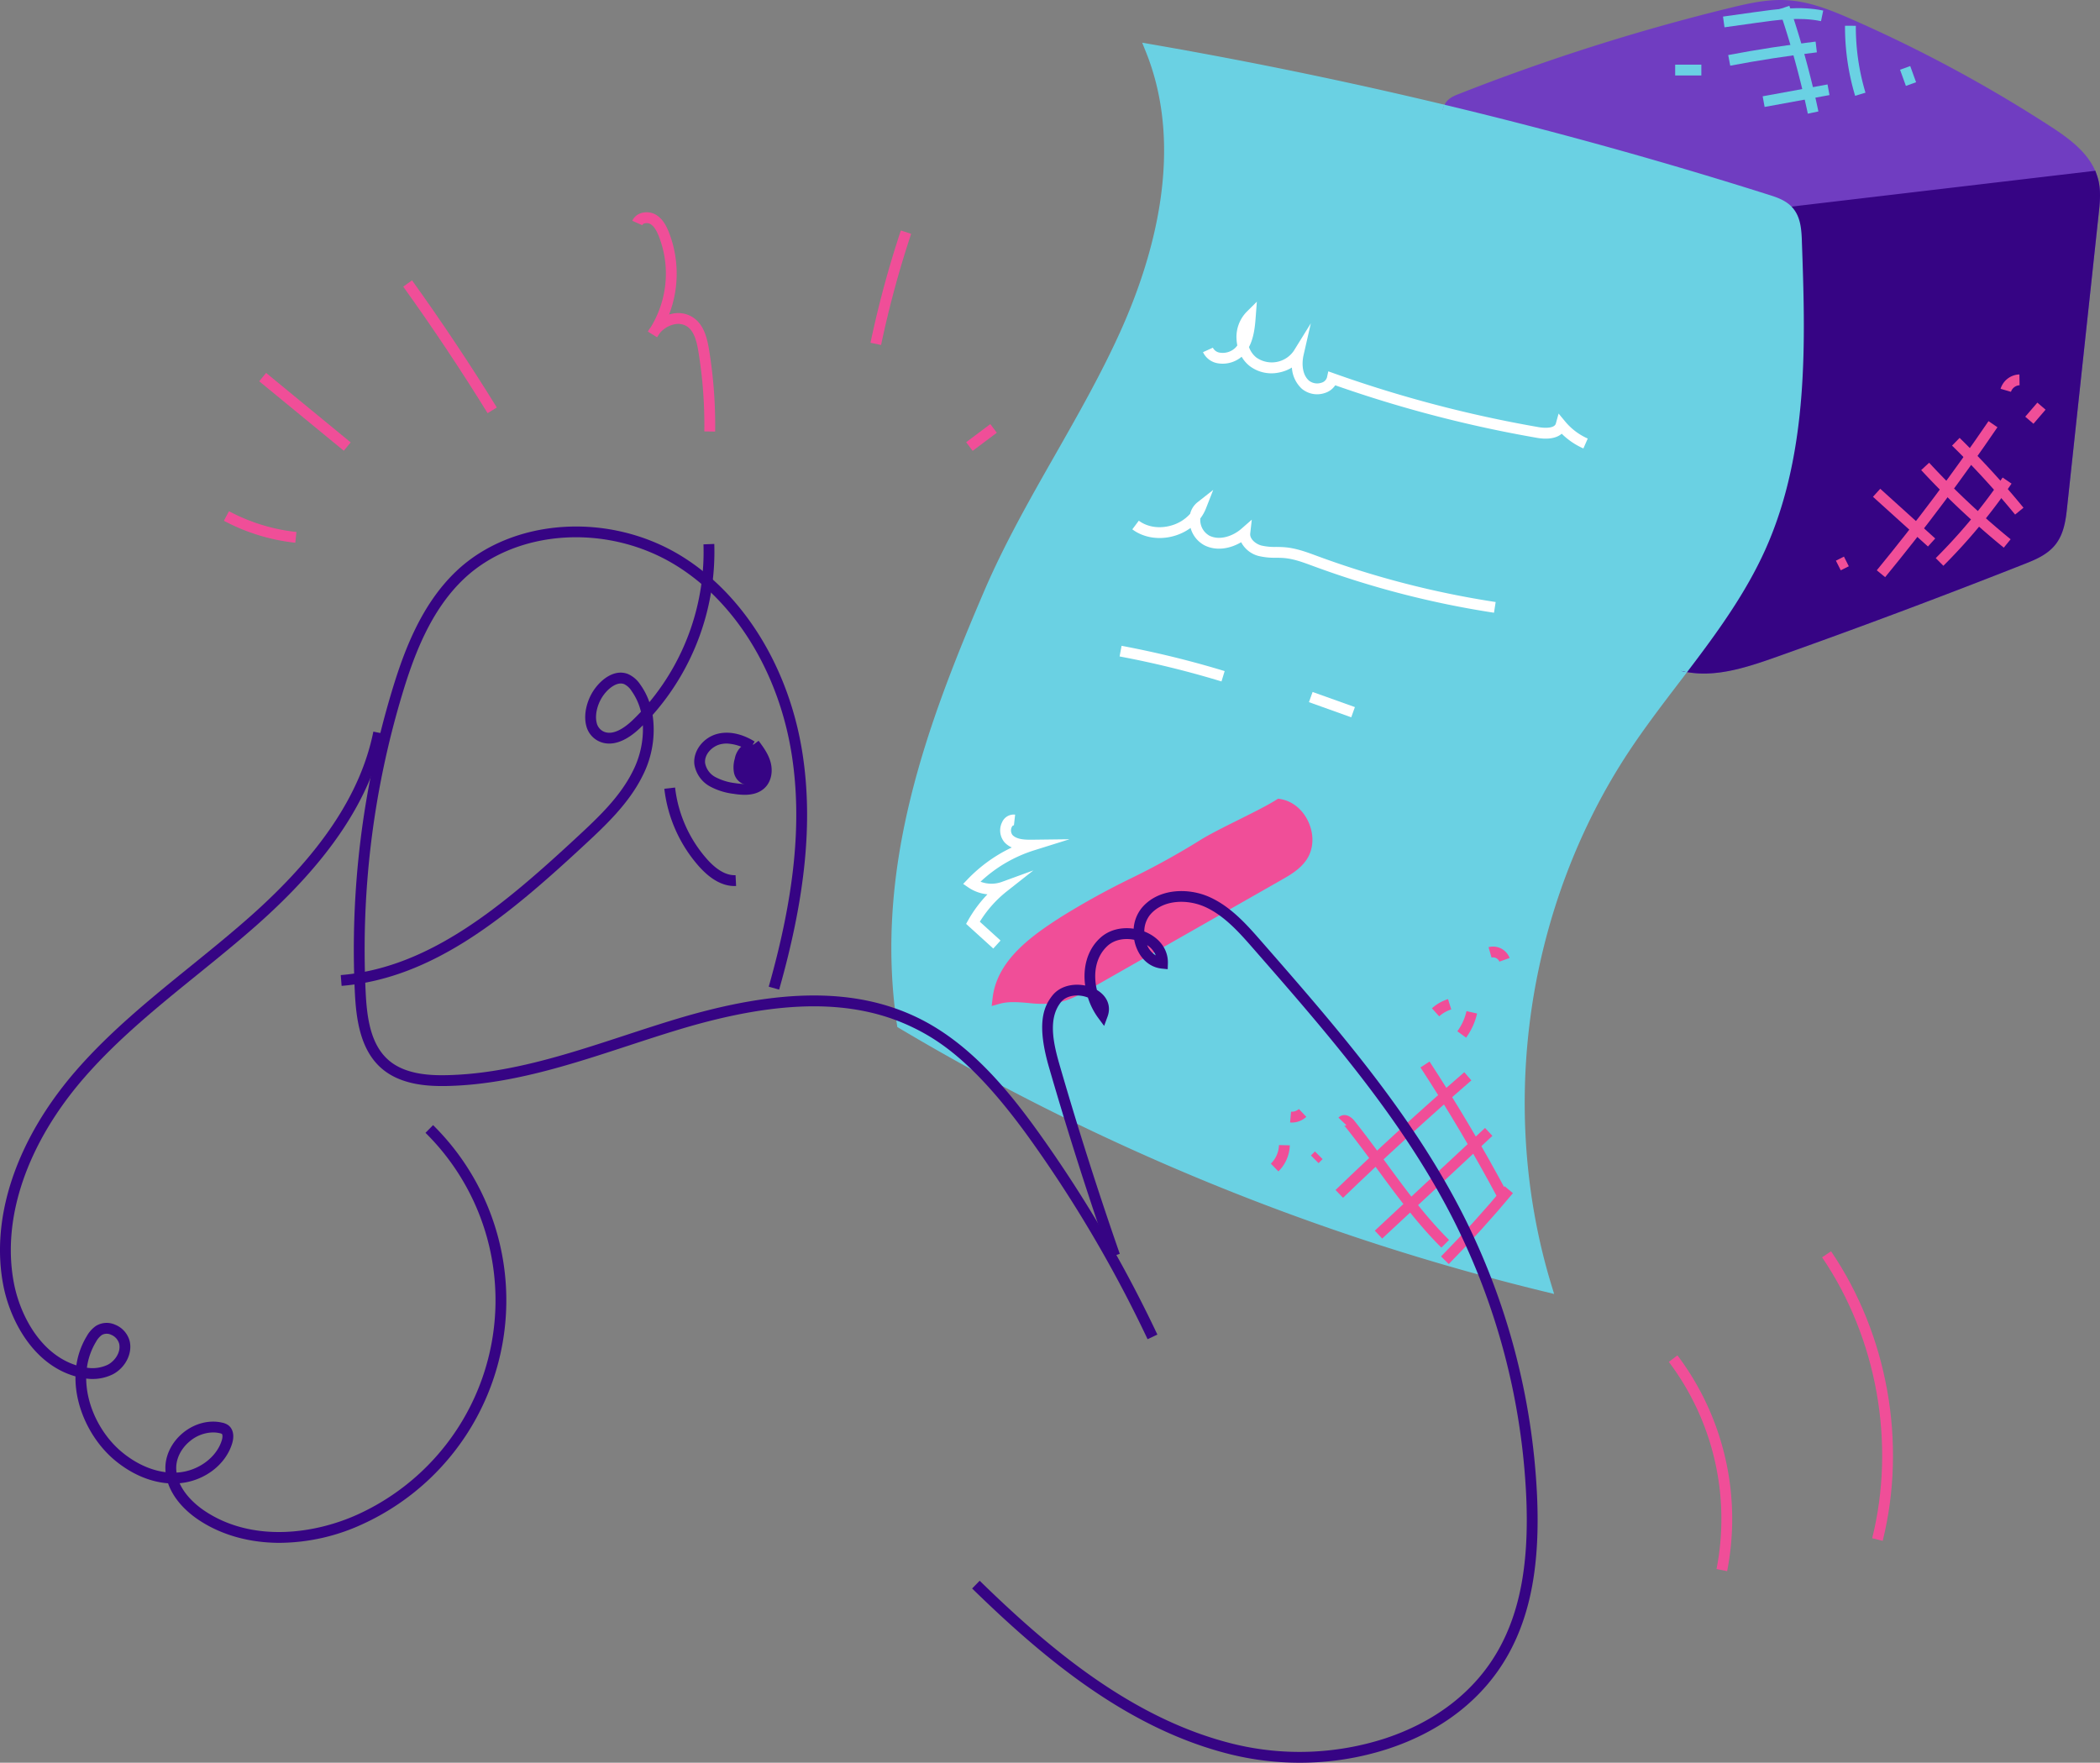<?xml version="1.0" encoding="UTF-8"?>
<svg xmlns="http://www.w3.org/2000/svg" width="964.947" height="810.041" viewBox="0 0 964.947 810.041">
  <rect x="0" y="0" width="964.947" height="810.041" fill="#808080" stroke="none"/>
  <g id="Group_3689" data-name="Group 3689" transform="translate(20370.391 -15598.813)">
    <path id="Path_128433" data-name="Path 128433" d="M2663.5,10270.442l-4.239-1.032a1079.678,1079.678,0,0,1-296.552-121.022l-1.016-.6-.173-1.169c-10.721-72.391,13.9-138.024,40.028-199.044,9.311-21.739,21.185-42.59,32.668-62.755,10.411-18.282,21.176-37.185,29.941-56.61,15.318-33.958,29.79-83.84,11.724-128.633l-1.671-4.142,4.4.763a2163.842,2163.842,0,0,1,283.536,69.142c3.469,1.1,7.787,2.467,10.795,5.817,3.7,4.122,4.187,9.6,4.391,15.334,1.606,45.332,3.427,96.711-16.7,141.7-10.008,22.37-25.08,42.126-39.655,61.231-7.761,10.172-15.786,20.69-22.925,31.451-23.162,34.915-38.706,75.979-44.949,118.754s-3.091,86.569,9.124,126.648Zm-297.23-125.725a1074.706,1074.706,0,0,0,289.965,118.829,297.928,297.928,0,0,1-8.053-124.644c6.351-43.5,22.163-85.263,45.728-120.786,7.229-10.9,15.3-21.481,23.114-31.717,14.4-18.881,29.3-38.4,39.071-60.246,19.654-43.935,17.855-94.7,16.267-139.493-.169-4.778-.535-9.3-3.121-12.187-1.947-2.168-4.916-3.232-8.6-4.4a2158.929,2158.929,0,0,0-278.578-68.232c16.272,45.311,1.876,94.6-13.378,128.407-8.86,19.639-19.684,38.645-30.15,57.026-11.416,20.045-23.22,40.771-32.418,62.251-25.711,60.034-49.943,124.544-39.851,195.19" transform="translate(-22319.766 5922.996)" fill="#6ad1e3"></path>
    <path id="Path_128434" data-name="Path 128434" d="M2610.794,9861.254q1.846-65.609,3.7-131.218c.056-2,.158-4.136,1.346-5.745,1.087-1.473,2.879-2.217,4.582-2.889a963.243,963.243,0,0,1,124.383-39.521c8.406-2.055,16.983-4.011,25.621-3.5,9.971.6,19.43,4.442,28.578,8.452a639.8,639.8,0,0,1,91.18,49.124c9.025,5.853,18.594,12.9,21.015,23.38,1.089,4.713.577,9.63.059,14.439q-7.246,67.334-14.493,134.668c-.61,5.663-1.351,11.661-4.9,16.116-3.263,4.1-8.361,6.2-13.234,8.124q-56.589,22.348-113.937,42.705c-13.394,4.756-27.669,9.491-41.56,6.479-7.107-1.542-13.615-5.032-20.013-8.489q-46.5-25.124-92.72-50.744c-6.408-3.552-13.307-7.673-15.78-14.568-4.02-11.21,5.648-22.854,5.379-34.76" transform="translate(-22319.766 5922.996)" fill="#703dc1"></path>
    <path id="Path_128435" data-name="Path 128435" d="M2732.341,9985.323a45.578,45.578,0,0,1-9.737-1.021c-7.534-1.633-14.512-5.4-20.667-8.729-30.889-16.69-62.093-33.769-92.744-50.757-7.081-3.925-14.219-8.386-16.916-15.9-2.6-7.255-.2-14.421,2.13-21.353,1.65-4.917,3.208-9.56,3.1-14.189l4.973-.111c.124,5.5-1.649,10.778-3.363,15.883-2.15,6.409-4.181,12.462-2.163,18.092,2.115,5.9,8.135,9.625,14.645,13.233,30.636,16.981,61.825,34.049,92.7,50.731,6.152,3.324,12.513,6.761,19.358,8.246,12.737,2.763,25.745-1.261,40.2-6.392,38.018-13.5,76.325-27.854,113.855-42.675,5.24-2.07,9.466-3.925,12.2-7.361,3.21-4.029,3.855-10.019,4.372-14.832l14.493-134.669c.49-4.553,1-9.262-.009-13.612-2.237-9.684-11.468-16.356-19.946-21.854A638.873,638.873,0,0,0,2798,9689.115c-9.176-4.021-18.2-7.679-27.727-8.246-8.074-.481-16.046,1.267-24.883,3.428a963.728,963.728,0,0,0-124.061,39.42,8.019,8.019,0,0,0-3.5,2.051c-.71.964-.809,2.534-.86,4.339l-3.7,131.219-4.97-.142L2612,9729.967c.057-2.048.135-4.854,1.83-7.153,1.553-2.1,3.934-3.039,5.673-3.724a968.648,968.648,0,0,1,124.7-39.623c9.235-2.259,17.586-4.078,26.361-3.562,10.337.617,20.206,4.614,29.427,8.656a643.719,643.719,0,0,1,91.534,49.316c9.294,6.025,19.432,13.415,22.086,24.906,1.194,5.167.618,10.531.11,15.264l-14.493,134.669c-.587,5.453-1.318,12.238-5.427,17.4-3.78,4.749-9.594,7.044-14.266,8.888-37.584,14.843-75.945,29.221-114.017,42.737-11.662,4.139-22.454,7.584-33.183,7.584" transform="translate(-22319.766 5922.996)" fill="#703dc1"></path>
    <path id="Path_128436" data-name="Path 128436" d="M2726.672,9793.894c-8.043-.393-12.391,9.088-14.573,16.839q-20.294,72.067-46.368,142.337,18.673,10.192,37.387,20.314c6.4,3.457,12.906,6.947,20.012,8.489,13.891,3.013,28.166-1.723,41.561-6.479q57.336-20.353,113.936-42.705c4.874-1.925,9.971-4.025,13.234-8.124,3.548-4.455,4.29-10.453,4.9-16.116l14.493-134.668c.518-4.81,1.03-9.727-.059-14.439a22.526,22.526,0,0,0-.7-2.357l-146.876,17.335Z" transform="translate(-22319.766 5922.996)" fill="#360484"></path>
    <path id="Path_128437" data-name="Path 128437" d="M2732.341,9985.323a45.643,45.643,0,0,1-9.738-1.021c-7.533-1.634-14.511-5.4-20.666-8.73-11.343-6.128-23.574-12.774-37.4-20.32l-1.888-1.031.748-2.017c17.289-46.6,32.867-94.42,46.306-142.146,4.275-15.182,11.122-18.615,16.37-18.663l36.792-19.49.463-.055,148.855-17.568.658,1.882a24.437,24.437,0,0,1,.774,2.62c1.2,5.169.617,10.532.109,15.263l-14.494,134.669c-.586,5.452-1.315,12.236-5.426,17.4-3.781,4.749-9.595,7.044-14.265,8.888-37.586,14.845-75.948,29.223-114.019,42.737-11.66,4.139-22.451,7.585-33.181,7.585m-63.532-33.407c13.046,7.119,24.675,13.437,35.491,19.28,6.152,3.323,12.513,6.762,19.357,8.246,12.742,2.763,25.744-1.26,40.2-6.392,38.017-13.494,76.323-27.853,113.857-42.675,5.24-2.069,9.464-3.925,12.2-7.36,3.21-4.032,3.855-10.021,4.372-14.832l14.493-134.669c.49-4.553,1-9.26-.01-13.613-.016-.067-.031-.136-.049-.2l-144.349,17.037-37.141,19.676-.681-.033c-6.728-.3-10.438,9.275-12.059,15.028-13.281,47.165-28.648,94.428-45.683,140.511" transform="translate(-22319.766 5922.996)" fill="#360484"></path>
    <path id="Path_128438" data-name="Path 128438" d="M2777.332,9786.486c-.2-5.729-.691-11.213-4.391-15.334-3-3.348-7.324-4.718-10.8-5.817-48.049-15.228-97.44-28.974-146.8-40.857l-2.524-.606-.479,2.446q-66.618-15.957-134.158-27.675c16.807,41.675,6.714,89.626-11.764,130.585s-44.9,78.015-62.588,119.32c-27.629,64.517-50.137,128.276-39.856,197.7A1080.054,1080.054,0,0,0,2659.849,10267c-25.11-82.4-11.485-175.723,36.132-247.5,8.059-12.147,17.043-23.732,25.905-35.371.236.055.467.126.7.177.115.027.231.047.441.083l1.539.32.949-1.25c12.8-16.861,26.054-35.017,35.114-55.268,20.126-44.988,18.3-96.367,16.7-141.7" transform="translate(-22319.766 5922.996)" fill="#6ad1e3"></path>
    <path id="Path_128439" data-name="Path 128439" d="M2774.847,9786.574c-.172-4.856-.511-10.146-3.757-13.761-2.471-2.754-6.169-3.99-9.7-5.108q-72.56-23-146.629-40.809a19.192,19.192,0,0,0-.276,3.141q-1.846,65.609-3.694,131.217l-10.8,12.058c.268,11.906-9.4,23.55-5.379,34.76,2.473,6.9,9.371,11.017,15.779,14.568q46.224,25.62,92.721,50.745c6.4,3.456,12.906,6.946,20.012,8.488.136.03.273.046.409.075,13.183-17.366,25.951-34.942,34.824-54.778,19.448-43.473,18.17-93,16.484-140.6" transform="translate(-22319.766 5922.996)" fill="#6ad1e3"></path>
    <rect id="Rectangle_4243" data-name="Rectangle 4243" width="4.138" height="4.973" transform="translate(-19526.797 15856.457) rotate(-26.726)" fill="#f04e98"></rect>
    <path id="Path_128440" data-name="Path 128440" d="M2566.5,10226.247l-3.452-3.58c19.158-18.476,39.063-36.686,59.162-54.125l3.26,3.756c-20.033,17.383-39.874,35.535-58.97,53.949" transform="translate(-22319.766 5922.996)" fill="#f04e98"></path>
    <rect id="Rectangle_4244" data-name="Rectangle 4244" width="69.229" height="4.974" transform="translate(-19738.67 16164.346) rotate(-42.981)" fill="#f04e98"></rect>
    <path id="Path_128441" data-name="Path 128441" d="M2615.073,10256.694l-3.545-3.488c10.141-10.307,19.971-21.164,29.218-32.27l3.822,3.183c-9.335,11.211-19.259,22.17-29.5,32.575" transform="translate(-22319.766 5922.996)" fill="#f04e98"></path>
    <path id="Path_128442" data-name="Path 128442" d="M2637.59,10226.38c-10.9-20.435-22.844-40.632-35.511-60.029l4.164-2.719c12.747,19.52,24.771,39.845,35.736,60.408Z" transform="translate(-22319.766 5922.996)" fill="#f04e98"></path>
    <path id="Path_128443" data-name="Path 128443" d="M2611.693,10249.148c-11.09-11.011-20.437-23.764-29.476-36.1-4.644-6.337-9.447-12.889-14.41-19.1a2.7,2.7,0,0,0-.883-.752,1.2,1.2,0,0,0,1.065-.347l-3.6-3.429a3.764,3.764,0,0,1,2.908-1.172c2.236.1,3.932,2.01,4.4,2.593,5.028,6.29,9.861,12.886,14.536,19.264,8.926,12.18,18.156,24.772,28.969,35.508Z" transform="translate(-22319.766 5922.996)" fill="#f04e98"></path>
    <path id="Path_128444" data-name="Path 128444" d="M2537.193,10045.446c-8.243,5.248-27.151,13.532-35.392,18.779-22.283,14.188-40.99,20.707-63.273,34.895-13.67,8.7-28.714,19.5-30.578,35.6,8.368-2.348,17.366.941,25.95-.414,5.756-.907,10.96-3.843,16.023-6.725q43.434-24.734,86.872-49.465c3.992-2.273,8.117-4.665,10.746-8.431,6-8.6.017-22.627-10.348-24.237" transform="translate(-22319.766 5922.996)" fill="#f04e98"></path>
    <path id="Path_128445" data-name="Path 128445" d="M2405.054,10138.113l.427-3.683c1.986-17.152,17.41-28.3,31.712-37.407a352.609,352.609,0,0,1,31.849-17.568,348.54,348.54,0,0,0,31.424-17.326c4.23-2.694,11.189-6.163,17.92-9.517,6.617-3.3,13.46-6.709,17.471-9.264l.791-.5.926.145c5.721.889,10.662,4.992,13.218,10.977s2.1,12.395-1.212,17.142c-3,4.3-7.546,6.884-11.554,9.167l-86.873,49.466c-4.965,2.826-10.592,6.028-16.864,7.019a51.1,51.1,0,0,1-12.4-.039c-4.687-.4-9.114-.772-13.264.392Zm10.036-6.754c2.427,0,4.841.206,7.217.406a46.773,46.773,0,0,0,11.207.082c5.375-.848,10.359-3.685,15.179-6.429l86.872-49.466c3.552-2.023,7.579-4.316,9.937-7.693,2.326-3.33,2.594-7.942.717-12.339a12.98,12.98,0,0,0-8.545-7.845c-4.275,2.609-10.773,5.848-17.07,8.987-6.616,3.3-13.456,6.706-17.468,9.261a352.158,352.158,0,0,1-31.852,17.568,349.348,349.348,0,0,0-31.422,17.325c-12.294,7.829-25.472,17.205-28.812,30.366a33.781,33.781,0,0,1,4.04-.225" transform="translate(-22319.766 5922.996)" fill="#f04e98"></path>
    <path id="Path_128446" data-name="Path 128446" d="M2476.692,10291.232a593.926,593.926,0,0,0-53.462-91.155c-24.793-34.749-41.456-45.868-54.485-52.161-27.106-13.092-60.881-12.871-106.3.694-8.158,2.436-16.447,5.153-24.463,7.781-26.844,8.8-54.6,17.9-83.313,18.487-8.677.175-21.208-.472-30-8.123-9.741-8.477-11.66-22.5-12.252-35.088a411.831,411.831,0,0,1,16.8-137.5c5.674-19.006,13.652-40.5,29.8-55.855,25.719-24.443,70.2-27.442,103.459-6.978,28.948,17.812,49.783,51.945,55.736,91.308,4.7,31.091,1.262,65.393-10.823,107.949l-4.783-1.357c11.883-41.852,15.279-75.484,10.688-105.848-5.736-37.934-25.706-70.762-53.423-87.814-31.406-19.324-73.288-16.6-97.428,6.346-15.3,14.544-22.976,35.293-28.462,53.671a406.905,406.905,0,0,0-16.6,135.842c.572,12.126,2.245,24.344,10.551,31.571,7.493,6.522,18.793,7.066,26.632,6.9,27.969-.57,55.368-9.554,81.866-18.24,8.046-2.639,16.366-5.367,24.588-7.823,46.68-13.941,81.6-14.07,109.886-.407,24.229,11.7,42.093,33.739,56.372,53.752a598.977,598.977,0,0,1,53.91,91.921Z" transform="translate(-22319.766 5922.996)" fill="#360484"></path>
    <path id="Path_128447" data-name="Path 128447" d="M2546.6,10485.857a132.636,132.636,0,0,1-31.446-3.755c-48.039-11.746-87.157-45.166-119.088-76.308l3.473-3.56c31.449,30.672,69.92,63.573,116.8,75.038a127.747,127.747,0,0,0,69.332-2.53c23.523-7.732,41.587-21.833,52.238-40.777,10.075-17.92,14.129-40.373,12.758-70.66a313.736,313.736,0,0,0-33.507-127.1c-23.543-46.31-58.319-86.082-91.951-124.543-6.191-7.082-13.209-15.108-22.2-19.119-8.035-3.581-19.278-3.451-25.227,3.729a12.215,12.215,0,0,0-2.6,7.6q.563.218,1.1.464c6.286,2.869,9.923,8.177,9.731,14.2l-.085,2.658-2.646-.263c-5.141-.51-9.366-3.906-11.591-9.32a19.415,19.415,0,0,1-1.145-3.922c-4.126-.829-8.937-.279-12.322,2.85-5.51,5.1-6.585,12.992-4.815,20.21,4.746,2.831,6.622,7.465,4.9,12.181l-1.585,4.339-2.749-3.713a32.088,32.088,0,0,1-4.7-9.318c-4.15-1.665-9.713-1.276-12.446,2.167-5.732,7.211-3.72,17.9-.693,28.382,8.432,29.183,17.775,58.527,27.769,87.214l-4.7,1.637c-10.024-28.772-19.394-58.2-27.85-87.47-5.765-19.952-2.439-27.8,1.576-32.857,3.565-4.488,9.714-5.683,15.084-4.6-1.1-7.923.736-16.181,6.835-21.821,4.379-4.049,10.2-5.062,15.442-4.3a17,17,0,0,1,3.668-9.488c7.531-9.085,21.335-9.442,31.082-5.1,9.992,4.455,17.391,12.919,23.92,20.387,33.832,38.69,68.816,78.7,92.641,125.563a318.793,318.793,0,0,1,34.042,129.128c1.414,31.257-2.842,54.556-13.392,73.323-11.27,20.045-30.3,34.936-55.02,43.063a130.616,130.616,0,0,1-40.621,6.39m-70.14-375.723a10.37,10.37,0,0,0,3.982,4.737,10.612,10.612,0,0,0-3.982-4.737" transform="translate(-22319.766 5922.996)" fill="#360484"></path>
    <path id="Path_128448" data-name="Path 128448" d="M2106.346,10128.866l-.4-4.957c40.63-3.282,74.319-31.662,108.1-62.977,9.883-9.161,20.1-18.634,26.125-30.778a42.811,42.811,0,0,0,4.61-21.047q-.583.582-1.176,1.151c-6.9,6.653-13.712,8.832-19.183,6.138a10.7,10.7,0,0,1-5.74-7.387c-1.234-5.139.437-11.935,4.158-16.911,3.481-4.659,9.281-8.826,15.117-6.532a13.181,13.181,0,0,1,5.579,4.767,31.309,31.309,0,0,1,4.22,8.164,108.207,108.207,0,0,0,24.865-72.523l4.969-.191a113.218,113.218,0,0,1-28.345,78.6,46.518,46.518,0,0,1-4.619,27.979c-6.429,12.961-17.463,23.189-27.2,32.214-34.449,31.932-68.866,60.876-111.081,64.287m128.278-138.95c-2.711,0-5.741,2.4-7.8,5.16-2.84,3.8-4.2,9.051-3.3,12.773a5.8,5.8,0,0,0,3.1,4.086c4.658,2.293,10.479-2.309,13.534-5.257q1.915-1.844,3.729-3.789a27.354,27.354,0,0,0-4.369-9.635,8.244,8.244,0,0,0-3.373-3.06,4.113,4.113,0,0,0-1.516-.279" transform="translate(-22319.766 5922.996)" fill="#360484"></path>
    <path id="Path_128449" data-name="Path 128449" d="M2077.92,10384.817c-13.712,0-26.6-3.481-37.06-10.4-7.134-4.724-12.09-10.684-14.26-16.966-8.269-.606-16.734-4.216-24.284-10.431-10.707-8.812-18.495-23.886-18.26-38.7-19.537-5.514-30.061-25.879-33.144-41.755-6.1-31.418,6.136-67.487,33.569-98.959,15.614-17.915,34.338-33.084,52.445-47.755,9-7.288,18.3-14.826,27.082-22.59,32.571-28.8,51.19-56.678,56.921-85.237l4.875.979c-5.95,29.662-25.087,58.442-58.5,87.985-8.861,7.834-18.208,15.406-27.245,22.728-17.942,14.536-36.5,29.568-51.828,47.158-26.417,30.308-38.239,64.841-32.434,94.744,2.76,14.216,11.9,32.338,28.665,37.633a35.658,35.658,0,0,1,4.809-13.458,13.985,13.985,0,0,1,4.182-4.659,9.444,9.444,0,0,1,8.756-.592,11.231,11.231,0,0,1,6.758,7.6c1.338,5.708-2.022,12.267-7.815,15.258a21.087,21.087,0,0,1-12.167,1.912c.08,12.937,7.042,26.085,16.493,33.864,6.287,5.175,13.219,8.327,19.991,9.164-.043-.427-.071-.854-.088-1.282-.226-6.183,2.806-12.468,8.112-16.813s12.069-6.081,18.084-4.639a7.187,7.187,0,0,1,2.646,1.117c2.226,1.619,2.92,4.724,1.857,8.3-2.936,9.885-12.831,17.387-24.171,18.39,2.827,6.377,8.757,10.9,11.7,12.851,22.082,14.624,50.738,10.354,70.19,1.479a108.133,108.133,0,0,0,31.087-175.348l3.494-3.54a113.111,113.111,0,0,1-32.516,183.414,92.049,92.049,0,0,1-37.941,8.545m-30.636-50.738a17.026,17.026,0,0,0-10.642,4.015c-4.11,3.366-6.463,8.146-6.292,12.784a16.512,16.512,0,0,0,.143,1.652c.183-.008.366-.021.548-.033,9.381-.664,17.906-6.925,20.27-14.886.431-1.449.327-2.616-.016-2.865a3.378,3.378,0,0,0-.878-.3,13.48,13.48,0,0,0-3.133-.363m-57.98-29.743a16.459,16.459,0,0,0,9.564-1.354c3.3-1.705,6.17-5.8,5.255-9.7a6.283,6.283,0,0,0-3.782-4.126,4.554,4.554,0,0,0-4.2.166,9.311,9.311,0,0,0-2.622,3.059,31.013,31.013,0,0,0-4.215,11.958" transform="translate(-22319.766 5922.996)" fill="#360484"></path>
    <path id="Path_128450" data-name="Path 128450" d="M2291.5,10041.061a32.087,32.087,0,0,1-5-.444,30.484,30.484,0,0,1-10.867-3.392,14.141,14.141,0,0,1-7.18-10.055c-.775-6.156,4.035-12.5,10.718-14.152,5.192-1.283,11.216-.02,16.955,3.556l-1.18,1.9,3.01-2.24c2,2.692,4.274,5.743,5.377,9.4,1.335,4.429.5,8.969-2.165,11.848-2.611,2.815-6.24,3.587-9.668,3.587m-8.191-23.564a12.287,12.287,0,0,0-2.947.349c-3.78.932-7.485,4.653-6.976,8.707a9.182,9.182,0,0,0,4.764,6.384,26.107,26.107,0,0,0,9.13,2.769c5.2.825,8.458.312,10.242-1.612,1.454-1.566,1.864-4.324,1.05-7.03a25.647,25.647,0,0,0-4.321-7.479l-.754,1.211a20.266,20.266,0,0,0-10.188-3.3" transform="translate(-22319.766 5922.996)" fill="#360484"></path>
    <path id="Path_128451" data-name="Path 128451" d="M2295.263,10020.8c-1.056-1.021-2.91-.7-3.974.317a7.812,7.812,0,0,0-1.867,3.923,11.684,11.684,0,0,0-.374,5.209,4.7,4.7,0,0,0,3.314,3.721c2.621.559,4.981-2.045,5.485-4.676a9.188,9.188,0,0,0-4.874-9.712" transform="translate(-22319.766 5922.996)" fill="#360484"></path>
    <path id="Path_128452" data-name="Path 128452" d="M2293.07,10036.532a5.835,5.835,0,0,1-1.226-.129,7.106,7.106,0,0,1-5.227-5.627,13.929,13.929,0,0,1,.39-6.325,10.019,10.019,0,0,1,2.566-5.131,6.04,6.04,0,0,1,4.317-1.627l.168-.348a10.517,10.517,0,0,1,.957.528,4.618,4.618,0,0,1,1.977,1.141l-.215.223a11.768,11.768,0,0,1,3.513,10.526,9.023,9.023,0,0,1-3.686,5.667,6.394,6.394,0,0,1-3.534,1.1m.192-13.781a.9.9,0,0,0-.257.168,5.912,5.912,0,0,0-1.168,2.715,9.623,9.623,0,0,0-.358,4.092,2.32,2.32,0,0,0,1.4,1.814,1.19,1.19,0,0,0,.973-.254,4,4,0,0,0,1.552-2.459,6.752,6.752,0,0,0-2.144-6.076" transform="translate(-22319.766 5922.996)" fill="#360484"></path>
    <path id="Path_128453" data-name="Path 128453" d="M2286.856,10082.981c-5.518,0-11.037-3.076-16.422-9.155a65.019,65.019,0,0,1-15.8-35.548l4.942-.556a60,60,0,0,0,14.585,32.807c4.575,5.165,9.018,7.655,13.2,7.467l.252,4.966c-.25.013-.5.02-.75.02" transform="translate(-22319.766 5922.996)" fill="#360484"></path>
    <path id="Path_128454" data-name="Path 128454" d="M2676.938,9881.9a33.35,33.35,0,0,1-9.955-6.769c-2.36,2.06-6.34,2.759-11.372,1.89a577.238,577.238,0,0,1-92.7-24.149,8.873,8.873,0,0,1-4.795,3.551,10.994,10.994,0,0,1-10.555-1.96,14.4,14.4,0,0,1-4.563-9.746,17.808,17.808,0,0,1-6.281,2.358,16.538,16.538,0,0,1-13.16-3.082,15.257,15.257,0,0,1-3.654-4.238,13.484,13.484,0,0,1-10.6,3.056,9.145,9.145,0,0,1-7.152-5.164l4.531-2.05a4.239,4.239,0,0,0,3.39,2.3,8.3,8.3,0,0,0,7.085-2.4,11.566,11.566,0,0,0,.764-.943,18.623,18.623,0,0,1-.348-2.682,16.538,16.538,0,0,1,4.593-12.713l4.732-4.71-.5,6.658c-.313,4.188-.719,9.6-3.115,14.191a10.72,10.72,0,0,0,3.365,4.8,12.295,12.295,0,0,0,17.183-3l7.869-12.7-3.331,14.566c-.881,3.855-.692,8.971,2.481,11.771a6.11,6.11,0,0,0,5.714.964,3.6,3.6,0,0,0,2.559-2.473l.6-2.765,2.665.949a572.25,572.25,0,0,0,94.076,24.71c2.608.453,7.188.61,7.816-1.662l1.268-4.595,3.042,3.67a28.35,28.35,0,0,0,10.354,7.813Z" transform="translate(-22319.766 5922.996)" fill="#fff"></path>
    <path id="Path_128455" data-name="Path 128455" d="M2635.872,9957.39A424.621,424.621,0,0,1,2553.2,9936.1l-.761-.279c-4.375-1.617-8.507-3.144-12.83-3.541-1.278-.118-2.579-.137-3.957-.158a31.257,31.257,0,0,1-8.058-.834,12.638,12.638,0,0,1-7.909-6.3c-4.917,2.911-11.306,4.219-16.876,1.412a12.982,12.982,0,0,1-6.367-7.976,24.034,24.034,0,0,1-7.625,3.7c-6.848,1.948-14.007.8-19.142-3.054l2.986-3.978c3.9,2.933,9.433,3.772,14.8,2.247a18.3,18.3,0,0,0,8.79-5.419,9.68,9.68,0,0,1,3.4-5.31l7.2-5.667-3.342,8.526a19.2,19.2,0,0,1-2.588,4.587,7.589,7.589,0,0,0,.008,1.465,8.256,8.256,0,0,0,4.124,6.439c4.85,2.447,11.013.1,14.688-3.113l4.827-4.22-.719,6.371c-.277,2.448,2.423,4.76,5.082,5.5a27.116,27.116,0,0,0,6.8.653c1.411.021,2.871.043,4.34.178,4.974.458,9.612,2.171,14.1,3.828l.756.279a419.716,419.716,0,0,0,81.7,21.035Z" transform="translate(-22319.766 5922.996)" fill="#fff"></path>
    <path id="Path_128456" data-name="Path 128456" d="M2510.651,9988.966a438.324,438.324,0,0,0-46.826-11.487l.916-4.889a443.981,443.981,0,0,1,47.359,11.618Z" transform="translate(-22319.766 5922.996)" fill="#fff"></path>
    <rect id="Rectangle_4245" data-name="Rectangle 4245" width="4.973" height="20.632" transform="matrix(0.337, -0.942, 0.942, 0.337, -19768.93, 15921.483)" fill="#fff"></rect>
    <path id="Path_128457" data-name="Path 128457" d="M2405.783,10111.71l-12.485-11.334.972-1.728a58.691,58.691,0,0,1,8.839-11.854,18.839,18.839,0,0,1-8.735-3.129l-2.428-1.653,2.032-2.121a69.085,69.085,0,0,1,20.318-14.625,10.453,10.453,0,0,1-3.269-2.282,8.441,8.441,0,0,1-1.194-9.313,5.842,5.842,0,0,1,5.994-3.5l-.561,4.941c-.152-.015-.566-.064-.974.76a3.528,3.528,0,0,0,.317,3.662c2,2.075,5.666,2.206,9.239,2.161l16.973-.211-16.2,5.07a64.1,64.1,0,0,0-24.693,14.438,14.006,14.006,0,0,0,9.711.12l14.574-5.313-12.183,9.6a53.765,53.765,0,0,0-12.427,13.984l9.52,8.643Z" transform="translate(-22319.766 5922.996)" fill="#fff"></path>
    <path id="Path_128458" data-name="Path 128458" d="M2815.591,9941.05l-3.842-3.156c18.051-21.97,35.325-45.031,51.343-68.543l4.109,2.8c-16.1,23.633-33.464,46.813-51.61,68.9" transform="translate(-22319.766 5922.996)" fill="#f04e98"></path>
    <path id="Path_128459" data-name="Path 128459" d="M2842.358,9935.817l-3.512-3.521a256.562,256.562,0,0,0,30.727-37.036l4.109,2.8a261.472,261.472,0,0,1-31.324,37.757" transform="translate(-22319.766 5922.996)" fill="#f04e98"></path>
    <path id="Path_128460" data-name="Path 128460" d="M2870.114,9927.485a369.36,369.36,0,0,1-37.955-35.646l3.652-3.375a364.388,364.388,0,0,0,37.442,35.164Z" transform="translate(-22319.766 5922.996)" fill="#f04e98"></path>
    <path id="Path_128461" data-name="Path 128461" d="M2875.314,9912.284a390.008,390.008,0,0,0-28.978-31.689l3.479-3.553a395.037,395.037,0,0,1,29.349,32.094Z" transform="translate(-22319.766 5922.996)" fill="#f04e98"></path>
    <rect id="Rectangle_4246" data-name="Rectangle 4246" width="4.974" height="34.043" transform="matrix(0.671, -0.742, 0.742, 0.671, -19509.762, 15827.112)" fill="#f04e98"></rect>
    <path id="Path_128462" data-name="Path 128462" d="M2873.412,9855.872l-4.773-1.391a9.343,9.343,0,0,1,8.647-6.592l.076,4.974a4.382,4.382,0,0,0-3.95,3.009" transform="translate(-22319.766 5922.996)" fill="#f04e98"></path>
    <rect id="Rectangle_4247" data-name="Rectangle 4247" width="8.53" height="4.973" transform="translate(-19439.787 15790.304) rotate(-49.316)" fill="#f04e98"></rect>
    <path id="Path_128463" data-name="Path 128463" d="M2741.781,9688.364l-.691-4.924,14.447-2.03c9.831-1.381,20.973-2.948,31.6-.743l-1.009,4.869c-9.784-2.029-20.012-.592-29.905.8Z" transform="translate(-22319.766 5922.996)" fill="#6ad1e3"></path>
    <path id="Path_128464" data-name="Path 128464" d="M2744.416,9706l-.93-4.885c13.246-2.519,26.758-4.6,40.159-6.182l.584,4.939c-13.287,1.568-26.681,3.631-39.813,6.127" transform="translate(-22319.766 5922.996)" fill="#6ad1e3"></path>
    <rect id="Rectangle_4248" data-name="Rectangle 4248" width="30.289" height="4.972" transform="matrix(0.984, -0.18, 0.18, 0.984, -19560.447, 15643.067)" fill="#6ad1e3"></rect>
    <path id="Path_128465" data-name="Path 128465" d="M2780.061,9728.055a412.445,412.445,0,0,0-13.191-47.969l4.707-1.607a417.3,417.3,0,0,1,13.35,48.552Z" transform="translate(-22319.766 5922.996)" fill="#6ad1e3"></path>
    <path id="Path_128466" data-name="Path 128466" d="M2801.8,9719.845a110.488,110.488,0,0,1-4.647-32.194l4.973.021a105.453,105.453,0,0,0,4.438,30.748Z" transform="translate(-22319.766 5922.996)" fill="#6ad1e3"></path>
    <rect id="Rectangle_4249" data-name="Rectangle 4249" width="4.973" height="7.905" transform="translate(-19497.32 15630.859) rotate(-19.861)" fill="#6ad1e3"></rect>
    <rect id="Rectangle_4250" data-name="Rectangle 4250" width="12.027" height="4.973" transform="translate(-19600.652 15628.523)" fill="#6ad1e3"></rect>
    <path id="Path_128467" data-name="Path 128467" d="M2536.8,10214.121l-3.472-3.563a12.471,12.471,0,0,0,3.735-8.539l4.97.129a17.488,17.488,0,0,1-5.233,11.974" transform="translate(-22319.766 5922.996)" fill="#f04e98"></path>
    <path id="Path_128468" data-name="Path 128468" d="M2543,10191.67c-.276,0-.553-.013-.828-.037l.447-4.953a4.709,4.709,0,0,0,3.583-1.243l3.42,3.611a9.735,9.735,0,0,1-6.622,2.622" transform="translate(-22319.766 5922.996)" fill="#f04e98"></path>
    <rect id="Rectangle_4251" data-name="Rectangle 4251" width="2.617" height="4.973" transform="translate(-19768.025 16129.8) rotate(-45.002)" fill="#f04e98"></rect>
    <path id="Path_128469" data-name="Path 128469" d="M2610.68,10142.864l-3.336-3.688a20.013,20.013,0,0,1,7.4-4.229l1.484,4.746a15.025,15.025,0,0,0-5.55,3.172" transform="translate(-22319.766 5922.996)" fill="#f04e98"></path>
    <path id="Path_128470" data-name="Path 128470" d="M2623.049,10152.661l-4.02-2.928a25.471,25.471,0,0,0,4.212-9.265l4.85,1.1a30.475,30.475,0,0,1-5.042,11.089" transform="translate(-22319.766 5922.996)" fill="#f04e98"></path>
    <path id="Path_128471" data-name="Path 128471" d="M2638.357,10117.714a3.183,3.183,0,0,0-3.619-1.86l-1.375-4.779a8.154,8.154,0,0,1,9.68,4.976Z" transform="translate(-22319.766 5922.996)" fill="#f04e98"></path>
    <path id="Path_128472" data-name="Path 128472" d="M2277.983,9874.135l-4.973-.071a208.008,208.008,0,0,0-2.745-36.792c-.755-4.574-1.89-9.115-5.063-11.352a7.7,7.7,0,0,0-6.278-.987,11.927,11.927,0,0,0-6.42,4.04q-.583.926-1.21,1.824l-4.226-2.606a14.867,14.867,0,0,1,1.345-2.053,47.078,47.078,0,0,0,3.551-42.1c-.8-1.922-1.953-4.262-3.812-5.3a3.523,3.523,0,0,0-2.683-.246,1.631,1.631,0,0,0-1.011.8l-4.545-2.017a6.5,6.5,0,0,1,3.983-3.5,8.443,8.443,0,0,1,6.68.617c3.194,1.783,4.874,5.07,5.981,7.734a52.187,52.187,0,0,1,.256,38.227q.484-.146.977-.263a12.591,12.591,0,0,1,10.277,1.766c4.669,3.29,6.174,8.964,7.1,14.6a212.924,212.924,0,0,1,2.812,37.674" transform="translate(-22319.766 5922.996)" fill="#f04e98"></path>
    <path id="Path_128473" data-name="Path 128473" d="M2173.429,9865.685c-12.2-19.741-25.241-39.3-38.765-58.146l4.041-2.9c13.589,18.935,26.7,38.594,38.954,58.434Z" transform="translate(-22319.766 5922.996)" fill="#f04e98"></path>
    <rect id="Rectangle_4252" data-name="Rectangle 4252" width="4.973" height="50.288" transform="translate(-20251.275 15774.028) rotate(-50.599)" fill="#f04e98"></rect>
    <path id="Path_128474" data-name="Path 128474" d="M2354.232,9834.358l-4.867-1.023a473.511,473.511,0,0,1,13.953-51.623l4.719,1.568a468.57,468.57,0,0,0-13.805,51.078" transform="translate(-22319.766 5922.996)" fill="#f04e98"></path>
    <path id="Path_128475" data-name="Path 128475" d="M2085.063,9925.229a90.382,90.382,0,0,1-32.813-10.1l2.348-4.384a85.412,85.412,0,0,0,30.989,9.542Z" transform="translate(-22319.766 5922.996)" fill="#f04e98"></path>
    <rect id="Rectangle_4253" data-name="Rectangle 4253" width="13.878" height="4.974" transform="matrix(0.8, -0.6, 0.6, 0.8, -19926.445, 15802.027)" fill="#f04e98"></rect>
    <path id="Path_128476" data-name="Path 128476" d="M2742.994,10397.832l-4.875-.984a119.909,119.909,0,0,0-21.913-95.177l3.953-3.018a124.954,124.954,0,0,1,22.835,99.179" transform="translate(-22319.766 5922.996)" fill="#f04e98"></path>
    <path id="Path_128477" data-name="Path 128477" d="M2814.475,10383.9l-4.827-1.2c10.83-43.632,2.223-91.889-23.023-129.087l4.116-2.793c26.026,38.348,34.9,88.1,23.734,133.077" transform="translate(-22319.766 5922.996)" fill="#f04e98"></path>
  </g>
</svg>
